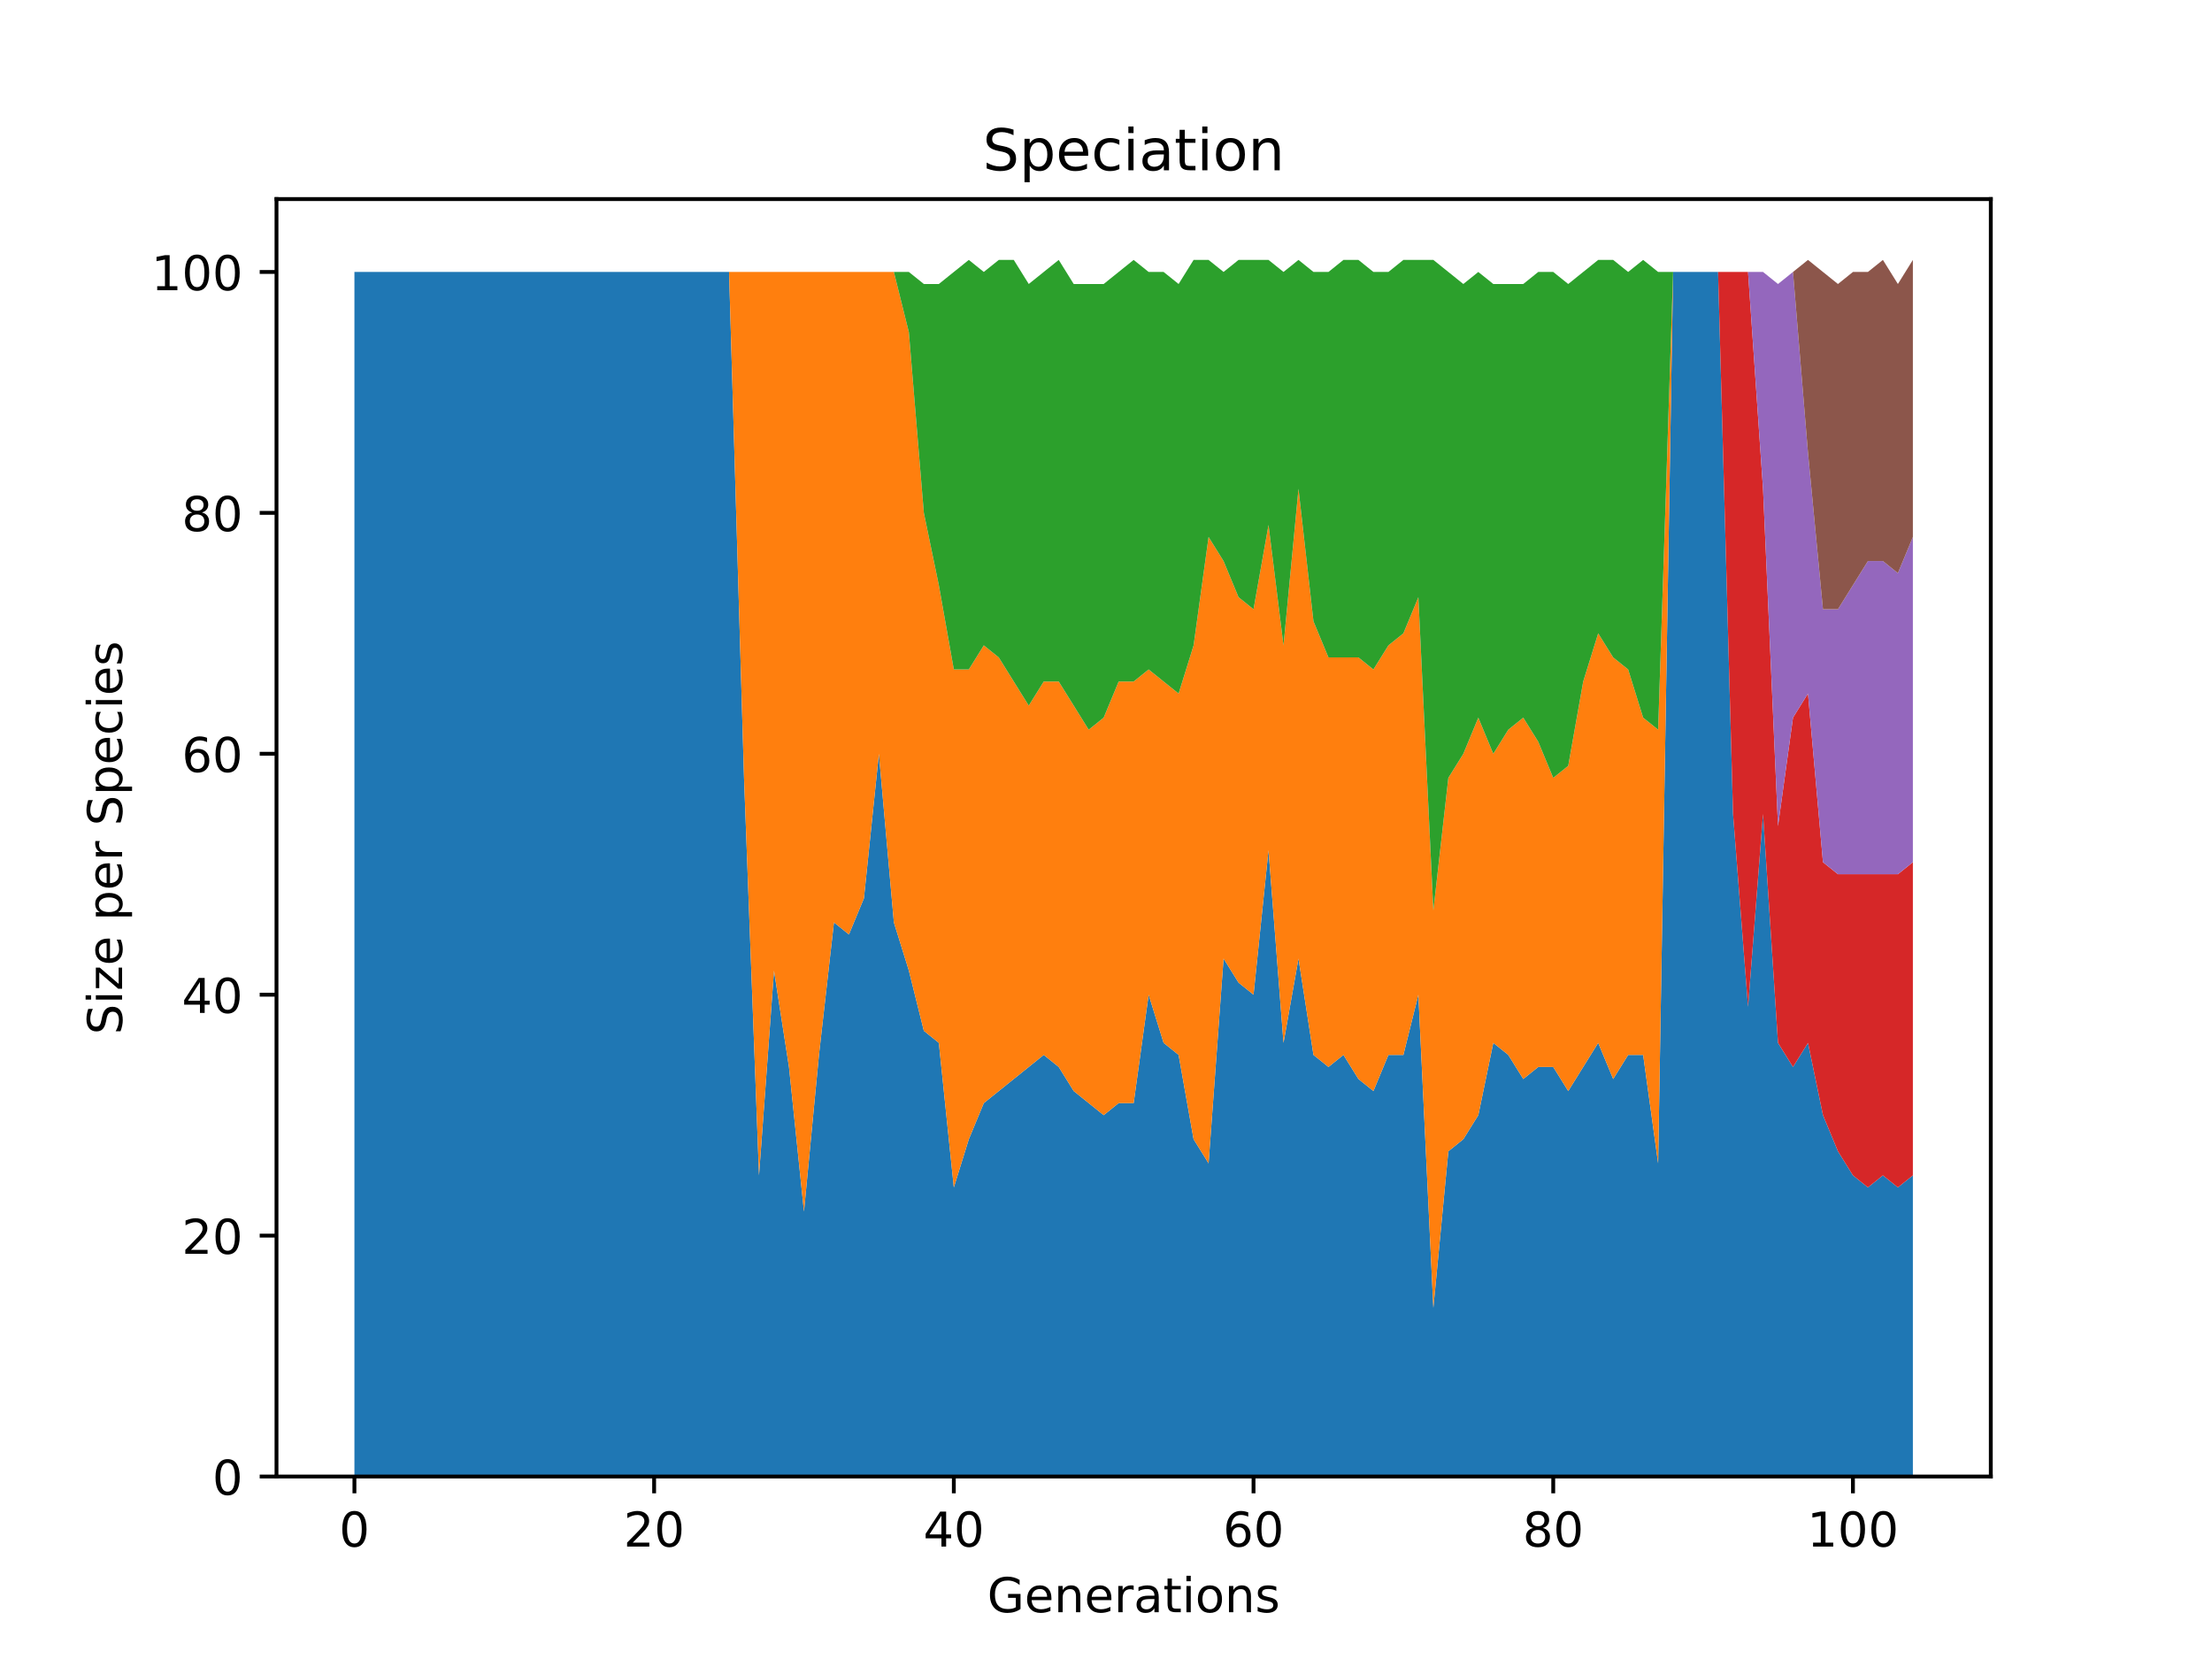 <?xml version="1.0" encoding="utf-8" standalone="no"?>
<!DOCTYPE svg PUBLIC "-//W3C//DTD SVG 1.1//EN"
  "http://www.w3.org/Graphics/SVG/1.1/DTD/svg11.dtd">
<!-- Created with matplotlib (https://matplotlib.org/) -->
<svg height="345.6pt" version="1.1" viewBox="0 0 460.8 345.6" width="460.8pt" xmlns="http://www.w3.org/2000/svg" xmlns:xlink="http://www.w3.org/1999/xlink">
 <defs>
  <style type="text/css">*{stroke-linecap:butt;stroke-linejoin:round;}</style>
 </defs>
 <g id="figure_1">
  <g id="patch_1">
   <path d="M 0 345.6 
L 460.8 345.6 
L 460.8 0 
L 0 0 
z
" style="fill:#ffffff;"/>
  </g>
  <g id="axes_1">
   <g id="patch_2">
    <path d="M 57.6 307.584 
L 414.72 307.584 
L 414.72 41.472 
L 57.6 41.472 
z
" style="fill:#ffffff;"/>
   </g>
   <g id="PolyCollection_1">
    <path clip-path="url(#p8cabf99fcb)" d="M 73.833 56.653 
L 73.833 307.584 
L 76.954 307.584 
L 80.076 307.584 
L 83.198 307.584 
L 86.319 307.584 
L 89.441 307.584 
L 92.563 307.584 
L 95.684 307.584 
L 98.806 307.584 
L 101.928 307.584 
L 105.05 307.584 
L 108.171 307.584 
L 111.293 307.584 
L 114.415 307.584 
L 117.536 307.584 
L 120.658 307.584 
L 123.78 307.584 
L 126.901 307.584 
L 130.023 307.584 
L 133.145 307.584 
L 136.266 307.584 
L 139.388 307.584 
L 142.51 307.584 
L 145.631 307.584 
L 148.753 307.584 
L 151.875 307.584 
L 154.996 307.584 
L 158.118 307.584 
L 161.24 307.584 
L 164.361 307.584 
L 167.483 307.584 
L 170.605 307.584 
L 173.726 307.584 
L 176.848 307.584 
L 179.97 307.584 
L 183.091 307.584 
L 186.213 307.584 
L 189.335 307.584 
L 192.457 307.584 
L 195.578 307.584 
L 198.7 307.584 
L 201.822 307.584 
L 204.943 307.584 
L 208.065 307.584 
L 211.187 307.584 
L 214.308 307.584 
L 217.43 307.584 
L 220.552 307.584 
L 223.673 307.584 
L 226.795 307.584 
L 229.917 307.584 
L 233.038 307.584 
L 236.16 307.584 
L 239.282 307.584 
L 242.403 307.584 
L 245.525 307.584 
L 248.647 307.584 
L 251.768 307.584 
L 254.89 307.584 
L 258.012 307.584 
L 261.133 307.584 
L 264.255 307.584 
L 267.377 307.584 
L 270.498 307.584 
L 273.62 307.584 
L 276.742 307.584 
L 279.863 307.584 
L 282.985 307.584 
L 286.107 307.584 
L 289.229 307.584 
L 292.35 307.584 
L 295.472 307.584 
L 298.594 307.584 
L 301.715 307.584 
L 304.837 307.584 
L 307.959 307.584 
L 311.08 307.584 
L 314.202 307.584 
L 317.324 307.584 
L 320.445 307.584 
L 323.567 307.584 
L 326.689 307.584 
L 329.81 307.584 
L 332.932 307.584 
L 336.054 307.584 
L 339.175 307.584 
L 342.297 307.584 
L 345.419 307.584 
L 348.54 307.584 
L 351.662 307.584 
L 354.784 307.584 
L 357.905 307.584 
L 361.027 307.584 
L 364.149 307.584 
L 367.27 307.584 
L 370.392 307.584 
L 373.514 307.584 
L 376.636 307.584 
L 379.757 307.584 
L 382.879 307.584 
L 386.001 307.584 
L 389.122 307.584 
L 392.244 307.584 
L 395.366 307.584 
L 398.487 307.584 
L 398.487 244.851 
L 398.487 244.851 
L 395.366 247.361 
L 392.244 244.851 
L 389.122 247.361 
L 386.001 244.851 
L 382.879 239.833 
L 379.757 232.305 
L 376.636 217.249 
L 373.514 222.268 
L 370.392 217.249 
L 367.27 169.572 
L 364.149 209.721 
L 361.027 169.572 
L 357.905 56.653 
L 354.784 56.653 
L 351.662 56.653 
L 348.54 56.653 
L 345.419 242.342 
L 342.297 219.758 
L 339.175 219.758 
L 336.054 224.777 
L 332.932 217.249 
L 329.81 222.268 
L 326.689 227.286 
L 323.567 222.268 
L 320.445 222.268 
L 317.324 224.777 
L 314.202 219.758 
L 311.08 217.249 
L 307.959 232.305 
L 304.837 237.323 
L 301.715 239.833 
L 298.594 272.454 
L 295.472 207.212 
L 292.35 219.758 
L 289.229 219.758 
L 286.107 227.286 
L 282.985 224.777 
L 279.863 219.758 
L 276.742 222.268 
L 273.62 219.758 
L 270.498 199.684 
L 267.377 217.249 
L 264.255 177.1 
L 261.133 207.212 
L 258.012 204.702 
L 254.89 199.684 
L 251.768 242.342 
L 248.647 237.323 
L 245.525 219.758 
L 242.403 217.249 
L 239.282 207.212 
L 236.16 229.795 
L 233.038 229.795 
L 229.917 232.305 
L 226.795 229.795 
L 223.673 227.286 
L 220.552 222.268 
L 217.43 219.758 
L 214.308 222.268 
L 211.187 224.777 
L 208.065 227.286 
L 204.943 229.795 
L 201.822 237.323 
L 198.7 247.361 
L 195.578 217.249 
L 192.457 214.74 
L 189.335 202.193 
L 186.213 192.156 
L 183.091 157.026 
L 179.97 187.137 
L 176.848 194.665 
L 173.726 192.156 
L 170.605 219.758 
L 167.483 252.379 
L 164.361 222.268 
L 161.24 202.193 
L 158.118 244.851 
L 154.996 162.044 
L 151.875 56.653 
L 148.753 56.653 
L 145.631 56.653 
L 142.51 56.653 
L 139.388 56.653 
L 136.266 56.653 
L 133.145 56.653 
L 130.023 56.653 
L 126.901 56.653 
L 123.78 56.653 
L 120.658 56.653 
L 117.536 56.653 
L 114.415 56.653 
L 111.293 56.653 
L 108.171 56.653 
L 105.05 56.653 
L 101.928 56.653 
L 98.806 56.653 
L 95.684 56.653 
L 92.563 56.653 
L 89.441 56.653 
L 86.319 56.653 
L 83.198 56.653 
L 80.076 56.653 
L 76.954 56.653 
L 73.833 56.653 
z
" style="fill:#1f77b4;"/>
   </g>
   <g id="PolyCollection_2">
    <path clip-path="url(#p8cabf99fcb)" d="M 73.833 56.653 
L 73.833 56.653 
L 76.954 56.653 
L 80.076 56.653 
L 83.198 56.653 
L 86.319 56.653 
L 89.441 56.653 
L 92.563 56.653 
L 95.684 56.653 
L 98.806 56.653 
L 101.928 56.653 
L 105.05 56.653 
L 108.171 56.653 
L 111.293 56.653 
L 114.415 56.653 
L 117.536 56.653 
L 120.658 56.653 
L 123.78 56.653 
L 126.901 56.653 
L 130.023 56.653 
L 133.145 56.653 
L 136.266 56.653 
L 139.388 56.653 
L 142.51 56.653 
L 145.631 56.653 
L 148.753 56.653 
L 151.875 56.653 
L 154.996 162.044 
L 158.118 244.851 
L 161.24 202.193 
L 164.361 222.268 
L 167.483 252.379 
L 170.605 219.758 
L 173.726 192.156 
L 176.848 194.665 
L 179.97 187.137 
L 183.091 157.026 
L 186.213 192.156 
L 189.335 202.193 
L 192.457 214.74 
L 195.578 217.249 
L 198.7 247.361 
L 201.822 237.323 
L 204.943 229.795 
L 208.065 227.286 
L 211.187 224.777 
L 214.308 222.268 
L 217.43 219.758 
L 220.552 222.268 
L 223.673 227.286 
L 226.795 229.795 
L 229.917 232.305 
L 233.038 229.795 
L 236.16 229.795 
L 239.282 207.212 
L 242.403 217.249 
L 245.525 219.758 
L 248.647 237.323 
L 251.768 242.342 
L 254.89 199.684 
L 258.012 204.702 
L 261.133 207.212 
L 264.255 177.1 
L 267.377 217.249 
L 270.498 199.684 
L 273.62 219.758 
L 276.742 222.268 
L 279.863 219.758 
L 282.985 224.777 
L 286.107 227.286 
L 289.229 219.758 
L 292.35 219.758 
L 295.472 207.212 
L 298.594 272.454 
L 301.715 239.833 
L 304.837 237.323 
L 307.959 232.305 
L 311.08 217.249 
L 314.202 219.758 
L 317.324 224.777 
L 320.445 222.268 
L 323.567 222.268 
L 326.689 227.286 
L 329.81 222.268 
L 332.932 217.249 
L 336.054 224.777 
L 339.175 219.758 
L 342.297 219.758 
L 345.419 242.342 
L 348.54 56.653 
L 351.662 56.653 
L 354.784 56.653 
L 357.905 56.653 
L 361.027 169.572 
L 364.149 209.721 
L 367.27 169.572 
L 370.392 217.249 
L 373.514 222.268 
L 376.636 217.249 
L 379.757 232.305 
L 382.879 239.833 
L 386.001 244.851 
L 389.122 247.361 
L 392.244 244.851 
L 395.366 247.361 
L 398.487 244.851 
L 398.487 244.851 
L 398.487 244.851 
L 395.366 247.361 
L 392.244 244.851 
L 389.122 247.361 
L 386.001 244.851 
L 382.879 239.833 
L 379.757 232.305 
L 376.636 217.249 
L 373.514 222.268 
L 370.392 217.249 
L 367.27 169.572 
L 364.149 209.721 
L 361.027 169.572 
L 357.905 56.653 
L 354.784 56.653 
L 351.662 56.653 
L 348.54 56.653 
L 345.419 152.007 
L 342.297 149.498 
L 339.175 139.46 
L 336.054 136.951 
L 332.932 131.933 
L 329.81 141.97 
L 326.689 159.535 
L 323.567 162.044 
L 320.445 154.516 
L 317.324 149.498 
L 314.202 152.007 
L 311.08 157.026 
L 307.959 149.498 
L 304.837 157.026 
L 301.715 162.044 
L 298.594 189.647 
L 295.472 124.405 
L 292.35 131.933 
L 289.229 134.442 
L 286.107 139.46 
L 282.985 136.951 
L 279.863 136.951 
L 276.742 136.951 
L 273.62 129.423 
L 270.498 101.821 
L 267.377 134.442 
L 264.255 109.349 
L 261.133 126.914 
L 258.012 124.405 
L 254.89 116.877 
L 251.768 111.858 
L 248.647 134.442 
L 245.525 144.479 
L 242.403 141.97 
L 239.282 139.46 
L 236.16 141.97 
L 233.038 141.97 
L 229.917 149.498 
L 226.795 152.007 
L 223.673 146.988 
L 220.552 141.97 
L 217.43 141.97 
L 214.308 146.988 
L 211.187 141.97 
L 208.065 136.951 
L 204.943 134.442 
L 201.822 139.46 
L 198.7 139.46 
L 195.578 121.895 
L 192.457 106.839 
L 189.335 69.2 
L 186.213 56.653 
L 183.091 56.653 
L 179.97 56.653 
L 176.848 56.653 
L 173.726 56.653 
L 170.605 56.653 
L 167.483 56.653 
L 164.361 56.653 
L 161.24 56.653 
L 158.118 56.653 
L 154.996 56.653 
L 151.875 56.653 
L 148.753 56.653 
L 145.631 56.653 
L 142.51 56.653 
L 139.388 56.653 
L 136.266 56.653 
L 133.145 56.653 
L 130.023 56.653 
L 126.901 56.653 
L 123.78 56.653 
L 120.658 56.653 
L 117.536 56.653 
L 114.415 56.653 
L 111.293 56.653 
L 108.171 56.653 
L 105.05 56.653 
L 101.928 56.653 
L 98.806 56.653 
L 95.684 56.653 
L 92.563 56.653 
L 89.441 56.653 
L 86.319 56.653 
L 83.198 56.653 
L 80.076 56.653 
L 76.954 56.653 
L 73.833 56.653 
z
" style="fill:#ff7f0e;"/>
   </g>
   <g id="PolyCollection_3">
    <path clip-path="url(#p8cabf99fcb)" d="M 73.833 56.653 
L 73.833 56.653 
L 76.954 56.653 
L 80.076 56.653 
L 83.198 56.653 
L 86.319 56.653 
L 89.441 56.653 
L 92.563 56.653 
L 95.684 56.653 
L 98.806 56.653 
L 101.928 56.653 
L 105.05 56.653 
L 108.171 56.653 
L 111.293 56.653 
L 114.415 56.653 
L 117.536 56.653 
L 120.658 56.653 
L 123.78 56.653 
L 126.901 56.653 
L 130.023 56.653 
L 133.145 56.653 
L 136.266 56.653 
L 139.388 56.653 
L 142.51 56.653 
L 145.631 56.653 
L 148.753 56.653 
L 151.875 56.653 
L 154.996 56.653 
L 158.118 56.653 
L 161.24 56.653 
L 164.361 56.653 
L 167.483 56.653 
L 170.605 56.653 
L 173.726 56.653 
L 176.848 56.653 
L 179.97 56.653 
L 183.091 56.653 
L 186.213 56.653 
L 189.335 69.2 
L 192.457 106.839 
L 195.578 121.895 
L 198.7 139.46 
L 201.822 139.46 
L 204.943 134.442 
L 208.065 136.951 
L 211.187 141.97 
L 214.308 146.988 
L 217.43 141.97 
L 220.552 141.97 
L 223.673 146.988 
L 226.795 152.007 
L 229.917 149.498 
L 233.038 141.97 
L 236.16 141.97 
L 239.282 139.46 
L 242.403 141.97 
L 245.525 144.479 
L 248.647 134.442 
L 251.768 111.858 
L 254.89 116.877 
L 258.012 124.405 
L 261.133 126.914 
L 264.255 109.349 
L 267.377 134.442 
L 270.498 101.821 
L 273.62 129.423 
L 276.742 136.951 
L 279.863 136.951 
L 282.985 136.951 
L 286.107 139.46 
L 289.229 134.442 
L 292.35 131.933 
L 295.472 124.405 
L 298.594 189.647 
L 301.715 162.044 
L 304.837 157.026 
L 307.959 149.498 
L 311.08 157.026 
L 314.202 152.007 
L 317.324 149.498 
L 320.445 154.516 
L 323.567 162.044 
L 326.689 159.535 
L 329.81 141.97 
L 332.932 131.933 
L 336.054 136.951 
L 339.175 139.46 
L 342.297 149.498 
L 345.419 152.007 
L 348.54 56.653 
L 351.662 56.653 
L 354.784 56.653 
L 357.905 56.653 
L 361.027 169.572 
L 364.149 209.721 
L 367.27 169.572 
L 370.392 217.249 
L 373.514 222.268 
L 376.636 217.249 
L 379.757 232.305 
L 382.879 239.833 
L 386.001 244.851 
L 389.122 247.361 
L 392.244 244.851 
L 395.366 247.361 
L 398.487 244.851 
L 398.487 244.851 
L 398.487 244.851 
L 395.366 247.361 
L 392.244 244.851 
L 389.122 247.361 
L 386.001 244.851 
L 382.879 239.833 
L 379.757 232.305 
L 376.636 217.249 
L 373.514 222.268 
L 370.392 217.249 
L 367.27 169.572 
L 364.149 209.721 
L 361.027 169.572 
L 357.905 56.653 
L 354.784 56.653 
L 351.662 56.653 
L 348.54 56.653 
L 345.419 56.653 
L 342.297 54.144 
L 339.175 56.653 
L 336.054 54.144 
L 332.932 54.144 
L 329.81 56.653 
L 326.689 59.163 
L 323.567 56.653 
L 320.445 56.653 
L 317.324 59.163 
L 314.202 59.163 
L 311.08 59.163 
L 307.959 56.653 
L 304.837 59.163 
L 301.715 56.653 
L 298.594 54.144 
L 295.472 54.144 
L 292.35 54.144 
L 289.229 56.653 
L 286.107 56.653 
L 282.985 54.144 
L 279.863 54.144 
L 276.742 56.653 
L 273.62 56.653 
L 270.498 54.144 
L 267.377 56.653 
L 264.255 54.144 
L 261.133 54.144 
L 258.012 54.144 
L 254.89 56.653 
L 251.768 54.144 
L 248.647 54.144 
L 245.525 59.163 
L 242.403 56.653 
L 239.282 56.653 
L 236.16 54.144 
L 233.038 56.653 
L 229.917 59.163 
L 226.795 59.163 
L 223.673 59.163 
L 220.552 54.144 
L 217.43 56.653 
L 214.308 59.163 
L 211.187 54.144 
L 208.065 54.144 
L 204.943 56.653 
L 201.822 54.144 
L 198.7 56.653 
L 195.578 59.163 
L 192.457 59.163 
L 189.335 56.653 
L 186.213 56.653 
L 183.091 56.653 
L 179.97 56.653 
L 176.848 56.653 
L 173.726 56.653 
L 170.605 56.653 
L 167.483 56.653 
L 164.361 56.653 
L 161.24 56.653 
L 158.118 56.653 
L 154.996 56.653 
L 151.875 56.653 
L 148.753 56.653 
L 145.631 56.653 
L 142.51 56.653 
L 139.388 56.653 
L 136.266 56.653 
L 133.145 56.653 
L 130.023 56.653 
L 126.901 56.653 
L 123.78 56.653 
L 120.658 56.653 
L 117.536 56.653 
L 114.415 56.653 
L 111.293 56.653 
L 108.171 56.653 
L 105.05 56.653 
L 101.928 56.653 
L 98.806 56.653 
L 95.684 56.653 
L 92.563 56.653 
L 89.441 56.653 
L 86.319 56.653 
L 83.198 56.653 
L 80.076 56.653 
L 76.954 56.653 
L 73.833 56.653 
z
" style="fill:#2ca02c;"/>
   </g>
   <g id="PolyCollection_4">
    <path clip-path="url(#p8cabf99fcb)" d="M 73.833 56.653 
L 73.833 56.653 
L 76.954 56.653 
L 80.076 56.653 
L 83.198 56.653 
L 86.319 56.653 
L 89.441 56.653 
L 92.563 56.653 
L 95.684 56.653 
L 98.806 56.653 
L 101.928 56.653 
L 105.05 56.653 
L 108.171 56.653 
L 111.293 56.653 
L 114.415 56.653 
L 117.536 56.653 
L 120.658 56.653 
L 123.78 56.653 
L 126.901 56.653 
L 130.023 56.653 
L 133.145 56.653 
L 136.266 56.653 
L 139.388 56.653 
L 142.51 56.653 
L 145.631 56.653 
L 148.753 56.653 
L 151.875 56.653 
L 154.996 56.653 
L 158.118 56.653 
L 161.24 56.653 
L 164.361 56.653 
L 167.483 56.653 
L 170.605 56.653 
L 173.726 56.653 
L 176.848 56.653 
L 179.97 56.653 
L 183.091 56.653 
L 186.213 56.653 
L 189.335 56.653 
L 192.457 59.163 
L 195.578 59.163 
L 198.7 56.653 
L 201.822 54.144 
L 204.943 56.653 
L 208.065 54.144 
L 211.187 54.144 
L 214.308 59.163 
L 217.43 56.653 
L 220.552 54.144 
L 223.673 59.163 
L 226.795 59.163 
L 229.917 59.163 
L 233.038 56.653 
L 236.16 54.144 
L 239.282 56.653 
L 242.403 56.653 
L 245.525 59.163 
L 248.647 54.144 
L 251.768 54.144 
L 254.89 56.653 
L 258.012 54.144 
L 261.133 54.144 
L 264.255 54.144 
L 267.377 56.653 
L 270.498 54.144 
L 273.62 56.653 
L 276.742 56.653 
L 279.863 54.144 
L 282.985 54.144 
L 286.107 56.653 
L 289.229 56.653 
L 292.35 54.144 
L 295.472 54.144 
L 298.594 54.144 
L 301.715 56.653 
L 304.837 59.163 
L 307.959 56.653 
L 311.08 59.163 
L 314.202 59.163 
L 317.324 59.163 
L 320.445 56.653 
L 323.567 56.653 
L 326.689 59.163 
L 329.81 56.653 
L 332.932 54.144 
L 336.054 54.144 
L 339.175 56.653 
L 342.297 54.144 
L 345.419 56.653 
L 348.54 56.653 
L 351.662 56.653 
L 354.784 56.653 
L 357.905 56.653 
L 361.027 169.572 
L 364.149 209.721 
L 367.27 169.572 
L 370.392 217.249 
L 373.514 222.268 
L 376.636 217.249 
L 379.757 232.305 
L 382.879 239.833 
L 386.001 244.851 
L 389.122 247.361 
L 392.244 244.851 
L 395.366 247.361 
L 398.487 244.851 
L 398.487 179.609 
L 398.487 179.609 
L 395.366 182.119 
L 392.244 182.119 
L 389.122 182.119 
L 386.001 182.119 
L 382.879 182.119 
L 379.757 179.609 
L 376.636 144.479 
L 373.514 149.498 
L 370.392 172.081 
L 367.27 101.821 
L 364.149 56.653 
L 361.027 56.653 
L 357.905 56.653 
L 354.784 56.653 
L 351.662 56.653 
L 348.54 56.653 
L 345.419 56.653 
L 342.297 54.144 
L 339.175 56.653 
L 336.054 54.144 
L 332.932 54.144 
L 329.81 56.653 
L 326.689 59.163 
L 323.567 56.653 
L 320.445 56.653 
L 317.324 59.163 
L 314.202 59.163 
L 311.08 59.163 
L 307.959 56.653 
L 304.837 59.163 
L 301.715 56.653 
L 298.594 54.144 
L 295.472 54.144 
L 292.35 54.144 
L 289.229 56.653 
L 286.107 56.653 
L 282.985 54.144 
L 279.863 54.144 
L 276.742 56.653 
L 273.62 56.653 
L 270.498 54.144 
L 267.377 56.653 
L 264.255 54.144 
L 261.133 54.144 
L 258.012 54.144 
L 254.89 56.653 
L 251.768 54.144 
L 248.647 54.144 
L 245.525 59.163 
L 242.403 56.653 
L 239.282 56.653 
L 236.16 54.144 
L 233.038 56.653 
L 229.917 59.163 
L 226.795 59.163 
L 223.673 59.163 
L 220.552 54.144 
L 217.43 56.653 
L 214.308 59.163 
L 211.187 54.144 
L 208.065 54.144 
L 204.943 56.653 
L 201.822 54.144 
L 198.7 56.653 
L 195.578 59.163 
L 192.457 59.163 
L 189.335 56.653 
L 186.213 56.653 
L 183.091 56.653 
L 179.97 56.653 
L 176.848 56.653 
L 173.726 56.653 
L 170.605 56.653 
L 167.483 56.653 
L 164.361 56.653 
L 161.24 56.653 
L 158.118 56.653 
L 154.996 56.653 
L 151.875 56.653 
L 148.753 56.653 
L 145.631 56.653 
L 142.51 56.653 
L 139.388 56.653 
L 136.266 56.653 
L 133.145 56.653 
L 130.023 56.653 
L 126.901 56.653 
L 123.78 56.653 
L 120.658 56.653 
L 117.536 56.653 
L 114.415 56.653 
L 111.293 56.653 
L 108.171 56.653 
L 105.05 56.653 
L 101.928 56.653 
L 98.806 56.653 
L 95.684 56.653 
L 92.563 56.653 
L 89.441 56.653 
L 86.319 56.653 
L 83.198 56.653 
L 80.076 56.653 
L 76.954 56.653 
L 73.833 56.653 
z
" style="fill:#d62728;"/>
   </g>
   <g id="PolyCollection_5">
    <path clip-path="url(#p8cabf99fcb)" d="M 73.833 56.653 
L 73.833 56.653 
L 76.954 56.653 
L 80.076 56.653 
L 83.198 56.653 
L 86.319 56.653 
L 89.441 56.653 
L 92.563 56.653 
L 95.684 56.653 
L 98.806 56.653 
L 101.928 56.653 
L 105.05 56.653 
L 108.171 56.653 
L 111.293 56.653 
L 114.415 56.653 
L 117.536 56.653 
L 120.658 56.653 
L 123.78 56.653 
L 126.901 56.653 
L 130.023 56.653 
L 133.145 56.653 
L 136.266 56.653 
L 139.388 56.653 
L 142.51 56.653 
L 145.631 56.653 
L 148.753 56.653 
L 151.875 56.653 
L 154.996 56.653 
L 158.118 56.653 
L 161.24 56.653 
L 164.361 56.653 
L 167.483 56.653 
L 170.605 56.653 
L 173.726 56.653 
L 176.848 56.653 
L 179.97 56.653 
L 183.091 56.653 
L 186.213 56.653 
L 189.335 56.653 
L 192.457 59.163 
L 195.578 59.163 
L 198.7 56.653 
L 201.822 54.144 
L 204.943 56.653 
L 208.065 54.144 
L 211.187 54.144 
L 214.308 59.163 
L 217.43 56.653 
L 220.552 54.144 
L 223.673 59.163 
L 226.795 59.163 
L 229.917 59.163 
L 233.038 56.653 
L 236.16 54.144 
L 239.282 56.653 
L 242.403 56.653 
L 245.525 59.163 
L 248.647 54.144 
L 251.768 54.144 
L 254.89 56.653 
L 258.012 54.144 
L 261.133 54.144 
L 264.255 54.144 
L 267.377 56.653 
L 270.498 54.144 
L 273.62 56.653 
L 276.742 56.653 
L 279.863 54.144 
L 282.985 54.144 
L 286.107 56.653 
L 289.229 56.653 
L 292.35 54.144 
L 295.472 54.144 
L 298.594 54.144 
L 301.715 56.653 
L 304.837 59.163 
L 307.959 56.653 
L 311.08 59.163 
L 314.202 59.163 
L 317.324 59.163 
L 320.445 56.653 
L 323.567 56.653 
L 326.689 59.163 
L 329.81 56.653 
L 332.932 54.144 
L 336.054 54.144 
L 339.175 56.653 
L 342.297 54.144 
L 345.419 56.653 
L 348.54 56.653 
L 351.662 56.653 
L 354.784 56.653 
L 357.905 56.653 
L 361.027 56.653 
L 364.149 56.653 
L 367.27 101.821 
L 370.392 172.081 
L 373.514 149.498 
L 376.636 144.479 
L 379.757 179.609 
L 382.879 182.119 
L 386.001 182.119 
L 389.122 182.119 
L 392.244 182.119 
L 395.366 182.119 
L 398.487 179.609 
L 398.487 111.858 
L 398.487 111.858 
L 395.366 119.386 
L 392.244 116.877 
L 389.122 116.877 
L 386.001 121.895 
L 382.879 126.914 
L 379.757 126.914 
L 376.636 94.293 
L 373.514 56.653 
L 370.392 59.163 
L 367.27 56.653 
L 364.149 56.653 
L 361.027 56.653 
L 357.905 56.653 
L 354.784 56.653 
L 351.662 56.653 
L 348.54 56.653 
L 345.419 56.653 
L 342.297 54.144 
L 339.175 56.653 
L 336.054 54.144 
L 332.932 54.144 
L 329.81 56.653 
L 326.689 59.163 
L 323.567 56.653 
L 320.445 56.653 
L 317.324 59.163 
L 314.202 59.163 
L 311.08 59.163 
L 307.959 56.653 
L 304.837 59.163 
L 301.715 56.653 
L 298.594 54.144 
L 295.472 54.144 
L 292.35 54.144 
L 289.229 56.653 
L 286.107 56.653 
L 282.985 54.144 
L 279.863 54.144 
L 276.742 56.653 
L 273.62 56.653 
L 270.498 54.144 
L 267.377 56.653 
L 264.255 54.144 
L 261.133 54.144 
L 258.012 54.144 
L 254.89 56.653 
L 251.768 54.144 
L 248.647 54.144 
L 245.525 59.163 
L 242.403 56.653 
L 239.282 56.653 
L 236.16 54.144 
L 233.038 56.653 
L 229.917 59.163 
L 226.795 59.163 
L 223.673 59.163 
L 220.552 54.144 
L 217.43 56.653 
L 214.308 59.163 
L 211.187 54.144 
L 208.065 54.144 
L 204.943 56.653 
L 201.822 54.144 
L 198.7 56.653 
L 195.578 59.163 
L 192.457 59.163 
L 189.335 56.653 
L 186.213 56.653 
L 183.091 56.653 
L 179.97 56.653 
L 176.848 56.653 
L 173.726 56.653 
L 170.605 56.653 
L 167.483 56.653 
L 164.361 56.653 
L 161.24 56.653 
L 158.118 56.653 
L 154.996 56.653 
L 151.875 56.653 
L 148.753 56.653 
L 145.631 56.653 
L 142.51 56.653 
L 139.388 56.653 
L 136.266 56.653 
L 133.145 56.653 
L 130.023 56.653 
L 126.901 56.653 
L 123.78 56.653 
L 120.658 56.653 
L 117.536 56.653 
L 114.415 56.653 
L 111.293 56.653 
L 108.171 56.653 
L 105.05 56.653 
L 101.928 56.653 
L 98.806 56.653 
L 95.684 56.653 
L 92.563 56.653 
L 89.441 56.653 
L 86.319 56.653 
L 83.198 56.653 
L 80.076 56.653 
L 76.954 56.653 
L 73.833 56.653 
z
" style="fill:#9467bd;"/>
   </g>
   <g id="PolyCollection_6">
    <path clip-path="url(#p8cabf99fcb)" d="M 73.833 56.653 
L 73.833 56.653 
L 76.954 56.653 
L 80.076 56.653 
L 83.198 56.653 
L 86.319 56.653 
L 89.441 56.653 
L 92.563 56.653 
L 95.684 56.653 
L 98.806 56.653 
L 101.928 56.653 
L 105.05 56.653 
L 108.171 56.653 
L 111.293 56.653 
L 114.415 56.653 
L 117.536 56.653 
L 120.658 56.653 
L 123.78 56.653 
L 126.901 56.653 
L 130.023 56.653 
L 133.145 56.653 
L 136.266 56.653 
L 139.388 56.653 
L 142.51 56.653 
L 145.631 56.653 
L 148.753 56.653 
L 151.875 56.653 
L 154.996 56.653 
L 158.118 56.653 
L 161.24 56.653 
L 164.361 56.653 
L 167.483 56.653 
L 170.605 56.653 
L 173.726 56.653 
L 176.848 56.653 
L 179.97 56.653 
L 183.091 56.653 
L 186.213 56.653 
L 189.335 56.653 
L 192.457 59.163 
L 195.578 59.163 
L 198.7 56.653 
L 201.822 54.144 
L 204.943 56.653 
L 208.065 54.144 
L 211.187 54.144 
L 214.308 59.163 
L 217.43 56.653 
L 220.552 54.144 
L 223.673 59.163 
L 226.795 59.163 
L 229.917 59.163 
L 233.038 56.653 
L 236.16 54.144 
L 239.282 56.653 
L 242.403 56.653 
L 245.525 59.163 
L 248.647 54.144 
L 251.768 54.144 
L 254.89 56.653 
L 258.012 54.144 
L 261.133 54.144 
L 264.255 54.144 
L 267.377 56.653 
L 270.498 54.144 
L 273.62 56.653 
L 276.742 56.653 
L 279.863 54.144 
L 282.985 54.144 
L 286.107 56.653 
L 289.229 56.653 
L 292.35 54.144 
L 295.472 54.144 
L 298.594 54.144 
L 301.715 56.653 
L 304.837 59.163 
L 307.959 56.653 
L 311.08 59.163 
L 314.202 59.163 
L 317.324 59.163 
L 320.445 56.653 
L 323.567 56.653 
L 326.689 59.163 
L 329.81 56.653 
L 332.932 54.144 
L 336.054 54.144 
L 339.175 56.653 
L 342.297 54.144 
L 345.419 56.653 
L 348.54 56.653 
L 351.662 56.653 
L 354.784 56.653 
L 357.905 56.653 
L 361.027 56.653 
L 364.149 56.653 
L 367.27 56.653 
L 370.392 59.163 
L 373.514 56.653 
L 376.636 94.293 
L 379.757 126.914 
L 382.879 126.914 
L 386.001 121.895 
L 389.122 116.877 
L 392.244 116.877 
L 395.366 119.386 
L 398.487 111.858 
L 398.487 54.144 
L 398.487 54.144 
L 395.366 59.163 
L 392.244 54.144 
L 389.122 56.653 
L 386.001 56.653 
L 382.879 59.163 
L 379.757 56.653 
L 376.636 54.144 
L 373.514 56.653 
L 370.392 59.163 
L 367.27 56.653 
L 364.149 56.653 
L 361.027 56.653 
L 357.905 56.653 
L 354.784 56.653 
L 351.662 56.653 
L 348.54 56.653 
L 345.419 56.653 
L 342.297 54.144 
L 339.175 56.653 
L 336.054 54.144 
L 332.932 54.144 
L 329.81 56.653 
L 326.689 59.163 
L 323.567 56.653 
L 320.445 56.653 
L 317.324 59.163 
L 314.202 59.163 
L 311.08 59.163 
L 307.959 56.653 
L 304.837 59.163 
L 301.715 56.653 
L 298.594 54.144 
L 295.472 54.144 
L 292.35 54.144 
L 289.229 56.653 
L 286.107 56.653 
L 282.985 54.144 
L 279.863 54.144 
L 276.742 56.653 
L 273.62 56.653 
L 270.498 54.144 
L 267.377 56.653 
L 264.255 54.144 
L 261.133 54.144 
L 258.012 54.144 
L 254.89 56.653 
L 251.768 54.144 
L 248.647 54.144 
L 245.525 59.163 
L 242.403 56.653 
L 239.282 56.653 
L 236.16 54.144 
L 233.038 56.653 
L 229.917 59.163 
L 226.795 59.163 
L 223.673 59.163 
L 220.552 54.144 
L 217.43 56.653 
L 214.308 59.163 
L 211.187 54.144 
L 208.065 54.144 
L 204.943 56.653 
L 201.822 54.144 
L 198.7 56.653 
L 195.578 59.163 
L 192.457 59.163 
L 189.335 56.653 
L 186.213 56.653 
L 183.091 56.653 
L 179.97 56.653 
L 176.848 56.653 
L 173.726 56.653 
L 170.605 56.653 
L 167.483 56.653 
L 164.361 56.653 
L 161.24 56.653 
L 158.118 56.653 
L 154.996 56.653 
L 151.875 56.653 
L 148.753 56.653 
L 145.631 56.653 
L 142.51 56.653 
L 139.388 56.653 
L 136.266 56.653 
L 133.145 56.653 
L 130.023 56.653 
L 126.901 56.653 
L 123.78 56.653 
L 120.658 56.653 
L 117.536 56.653 
L 114.415 56.653 
L 111.293 56.653 
L 108.171 56.653 
L 105.05 56.653 
L 101.928 56.653 
L 98.806 56.653 
L 95.684 56.653 
L 92.563 56.653 
L 89.441 56.653 
L 86.319 56.653 
L 83.198 56.653 
L 80.076 56.653 
L 76.954 56.653 
L 73.833 56.653 
z
" style="fill:#8c564b;"/>
   </g>
   <g id="matplotlib.axis_1">
    <g id="xtick_1">
     <g id="line2d_1">
      <defs>
       <path d="M 0 0 
L 0 3.5 
" id="m90bd803869" style="stroke:#000000;stroke-width:0.8;"/>
      </defs>
      <g>
       <use style="stroke:#000000;stroke-width:0.8;" x="73.833" xlink:href="#m90bd803869" y="307.584"/>
      </g>
     </g>
     <g id="text_1">
      <!-- 0 -->
      <g transform="translate(70.651 322.182)scale(0.1 -0.1)">
       <defs>
        <path d="M 31.781 66.406 
Q 24.172 66.406 20.328 58.906 
Q 16.5 51.422 16.5 36.375 
Q 16.5 21.391 20.328 13.891 
Q 24.172 6.391 31.781 6.391 
Q 39.453 6.391 43.281 13.891 
Q 47.125 21.391 47.125 36.375 
Q 47.125 51.422 43.281 58.906 
Q 39.453 66.406 31.781 66.406 
z
M 31.781 74.219 
Q 44.047 74.219 50.516 64.516 
Q 56.984 54.828 56.984 36.375 
Q 56.984 17.969 50.516 8.266 
Q 44.047 -1.422 31.781 -1.422 
Q 19.531 -1.422 13.062 8.266 
Q 6.594 17.969 6.594 36.375 
Q 6.594 54.828 13.062 64.516 
Q 19.531 74.219 31.781 74.219 
z
" id="DejaVuSans-48"/>
       </defs>
       <use xlink:href="#DejaVuSans-48"/>
      </g>
     </g>
    </g>
    <g id="xtick_2">
     <g id="line2d_2">
      <g>
       <use style="stroke:#000000;stroke-width:0.8;" x="136.266" xlink:href="#m90bd803869" y="307.584"/>
      </g>
     </g>
     <g id="text_2">
      <!-- 20 -->
      <g transform="translate(129.904 322.182)scale(0.1 -0.1)">
       <defs>
        <path d="M 19.188 8.297 
L 53.609 8.297 
L 53.609 0 
L 7.328 0 
L 7.328 8.297 
Q 12.938 14.109 22.625 23.891 
Q 32.328 33.688 34.812 36.531 
Q 39.547 41.844 41.422 45.531 
Q 43.312 49.219 43.312 52.781 
Q 43.312 58.594 39.234 62.25 
Q 35.156 65.922 28.609 65.922 
Q 23.969 65.922 18.812 64.312 
Q 13.672 62.703 7.812 59.422 
L 7.812 69.391 
Q 13.766 71.781 18.938 73 
Q 24.125 74.219 28.422 74.219 
Q 39.75 74.219 46.484 68.547 
Q 53.219 62.891 53.219 53.422 
Q 53.219 48.922 51.531 44.891 
Q 49.859 40.875 45.406 35.406 
Q 44.188 33.984 37.641 27.219 
Q 31.109 20.453 19.188 8.297 
z
" id="DejaVuSans-50"/>
       </defs>
       <use xlink:href="#DejaVuSans-50"/>
       <use x="63.623" xlink:href="#DejaVuSans-48"/>
      </g>
     </g>
    </g>
    <g id="xtick_3">
     <g id="line2d_3">
      <g>
       <use style="stroke:#000000;stroke-width:0.8;" x="198.7" xlink:href="#m90bd803869" y="307.584"/>
      </g>
     </g>
     <g id="text_3">
      <!-- 40 -->
      <g transform="translate(192.337 322.182)scale(0.1 -0.1)">
       <defs>
        <path d="M 37.797 64.312 
L 12.891 25.391 
L 37.797 25.391 
z
M 35.203 72.906 
L 47.609 72.906 
L 47.609 25.391 
L 58.016 25.391 
L 58.016 17.188 
L 47.609 17.188 
L 47.609 0 
L 37.797 0 
L 37.797 17.188 
L 4.891 17.188 
L 4.891 26.703 
z
" id="DejaVuSans-52"/>
       </defs>
       <use xlink:href="#DejaVuSans-52"/>
       <use x="63.623" xlink:href="#DejaVuSans-48"/>
      </g>
     </g>
    </g>
    <g id="xtick_4">
     <g id="line2d_4">
      <g>
       <use style="stroke:#000000;stroke-width:0.8;" x="261.133" xlink:href="#m90bd803869" y="307.584"/>
      </g>
     </g>
     <g id="text_4">
      <!-- 60 -->
      <g transform="translate(254.771 322.182)scale(0.1 -0.1)">
       <defs>
        <path d="M 33.016 40.375 
Q 26.375 40.375 22.484 35.828 
Q 18.609 31.297 18.609 23.391 
Q 18.609 15.531 22.484 10.953 
Q 26.375 6.391 33.016 6.391 
Q 39.656 6.391 43.531 10.953 
Q 47.406 15.531 47.406 23.391 
Q 47.406 31.297 43.531 35.828 
Q 39.656 40.375 33.016 40.375 
z
M 52.594 71.297 
L 52.594 62.312 
Q 48.875 64.062 45.094 64.984 
Q 41.312 65.922 37.594 65.922 
Q 27.828 65.922 22.672 59.328 
Q 17.531 52.734 16.797 39.406 
Q 19.672 43.656 24.016 45.922 
Q 28.375 48.188 33.594 48.188 
Q 44.578 48.188 50.953 41.516 
Q 57.328 34.859 57.328 23.391 
Q 57.328 12.156 50.688 5.359 
Q 44.047 -1.422 33.016 -1.422 
Q 20.359 -1.422 13.672 8.266 
Q 6.984 17.969 6.984 36.375 
Q 6.984 53.656 15.188 63.938 
Q 23.391 74.219 37.203 74.219 
Q 40.922 74.219 44.703 73.484 
Q 48.484 72.75 52.594 71.297 
z
" id="DejaVuSans-54"/>
       </defs>
       <use xlink:href="#DejaVuSans-54"/>
       <use x="63.623" xlink:href="#DejaVuSans-48"/>
      </g>
     </g>
    </g>
    <g id="xtick_5">
     <g id="line2d_5">
      <g>
       <use style="stroke:#000000;stroke-width:0.8;" x="323.567" xlink:href="#m90bd803869" y="307.584"/>
      </g>
     </g>
     <g id="text_5">
      <!-- 80 -->
      <g transform="translate(317.204 322.182)scale(0.1 -0.1)">
       <defs>
        <path d="M 31.781 34.625 
Q 24.75 34.625 20.719 30.859 
Q 16.703 27.094 16.703 20.516 
Q 16.703 13.922 20.719 10.156 
Q 24.75 6.391 31.781 6.391 
Q 38.812 6.391 42.859 10.172 
Q 46.922 13.969 46.922 20.516 
Q 46.922 27.094 42.891 30.859 
Q 38.875 34.625 31.781 34.625 
z
M 21.922 38.812 
Q 15.578 40.375 12.031 44.719 
Q 8.5 49.078 8.5 55.328 
Q 8.5 64.062 14.719 69.141 
Q 20.953 74.219 31.781 74.219 
Q 42.672 74.219 48.875 69.141 
Q 55.078 64.062 55.078 55.328 
Q 55.078 49.078 51.531 44.719 
Q 48 40.375 41.703 38.812 
Q 48.828 37.156 52.797 32.312 
Q 56.781 27.484 56.781 20.516 
Q 56.781 9.906 50.312 4.234 
Q 43.844 -1.422 31.781 -1.422 
Q 19.734 -1.422 13.25 4.234 
Q 6.781 9.906 6.781 20.516 
Q 6.781 27.484 10.781 32.312 
Q 14.797 37.156 21.922 38.812 
z
M 18.312 54.391 
Q 18.312 48.734 21.844 45.562 
Q 25.391 42.391 31.781 42.391 
Q 38.141 42.391 41.719 45.562 
Q 45.312 48.734 45.312 54.391 
Q 45.312 60.062 41.719 63.234 
Q 38.141 66.406 31.781 66.406 
Q 25.391 66.406 21.844 63.234 
Q 18.312 60.062 18.312 54.391 
z
" id="DejaVuSans-56"/>
       </defs>
       <use xlink:href="#DejaVuSans-56"/>
       <use x="63.623" xlink:href="#DejaVuSans-48"/>
      </g>
     </g>
    </g>
    <g id="xtick_6">
     <g id="line2d_6">
      <g>
       <use style="stroke:#000000;stroke-width:0.8;" x="386.001" xlink:href="#m90bd803869" y="307.584"/>
      </g>
     </g>
     <g id="text_6">
      <!-- 100 -->
      <g transform="translate(376.457 322.182)scale(0.1 -0.1)">
       <defs>
        <path d="M 12.406 8.297 
L 28.516 8.297 
L 28.516 63.922 
L 10.984 60.406 
L 10.984 69.391 
L 28.422 72.906 
L 38.281 72.906 
L 38.281 8.297 
L 54.391 8.297 
L 54.391 0 
L 12.406 0 
z
" id="DejaVuSans-49"/>
       </defs>
       <use xlink:href="#DejaVuSans-49"/>
       <use x="63.623" xlink:href="#DejaVuSans-48"/>
       <use x="127.246" xlink:href="#DejaVuSans-48"/>
      </g>
     </g>
    </g>
    <g id="text_7">
     <!-- Generations -->
     <g transform="translate(205.662 335.861)scale(0.1 -0.1)">
      <defs>
       <path d="M 59.516 10.406 
L 59.516 29.984 
L 43.406 29.984 
L 43.406 38.094 
L 69.281 38.094 
L 69.281 6.781 
Q 63.578 2.734 56.688 0.656 
Q 49.812 -1.422 42 -1.422 
Q 24.906 -1.422 15.25 8.562 
Q 5.609 18.562 5.609 36.375 
Q 5.609 54.25 15.25 64.234 
Q 24.906 74.219 42 74.219 
Q 49.125 74.219 55.547 72.453 
Q 61.969 70.703 67.391 67.281 
L 67.391 56.781 
Q 61.922 61.422 55.766 63.766 
Q 49.609 66.109 42.828 66.109 
Q 29.438 66.109 22.719 58.641 
Q 16.016 51.172 16.016 36.375 
Q 16.016 21.625 22.719 14.156 
Q 29.438 6.688 42.828 6.688 
Q 48.047 6.688 52.141 7.594 
Q 56.25 8.5 59.516 10.406 
z
" id="DejaVuSans-71"/>
       <path d="M 56.203 29.594 
L 56.203 25.203 
L 14.891 25.203 
Q 15.484 15.922 20.484 11.062 
Q 25.484 6.203 34.422 6.203 
Q 39.594 6.203 44.453 7.469 
Q 49.312 8.734 54.109 11.281 
L 54.109 2.781 
Q 49.266 0.734 44.188 -0.344 
Q 39.109 -1.422 33.891 -1.422 
Q 20.797 -1.422 13.156 6.188 
Q 5.516 13.812 5.516 26.812 
Q 5.516 40.234 12.766 48.109 
Q 20.016 56 32.328 56 
Q 43.359 56 49.781 48.891 
Q 56.203 41.797 56.203 29.594 
z
M 47.219 32.234 
Q 47.125 39.594 43.094 43.984 
Q 39.062 48.391 32.422 48.391 
Q 24.906 48.391 20.391 44.141 
Q 15.875 39.891 15.188 32.172 
z
" id="DejaVuSans-101"/>
       <path d="M 54.891 33.016 
L 54.891 0 
L 45.906 0 
L 45.906 32.719 
Q 45.906 40.484 42.875 44.328 
Q 39.844 48.188 33.797 48.188 
Q 26.516 48.188 22.312 43.547 
Q 18.109 38.922 18.109 30.906 
L 18.109 0 
L 9.078 0 
L 9.078 54.688 
L 18.109 54.688 
L 18.109 46.188 
Q 21.344 51.125 25.703 53.562 
Q 30.078 56 35.797 56 
Q 45.219 56 50.047 50.172 
Q 54.891 44.344 54.891 33.016 
z
" id="DejaVuSans-110"/>
       <path d="M 41.109 46.297 
Q 39.594 47.172 37.812 47.578 
Q 36.031 48 33.891 48 
Q 26.266 48 22.188 43.047 
Q 18.109 38.094 18.109 28.812 
L 18.109 0 
L 9.078 0 
L 9.078 54.688 
L 18.109 54.688 
L 18.109 46.188 
Q 20.953 51.172 25.484 53.578 
Q 30.031 56 36.531 56 
Q 37.453 56 38.578 55.875 
Q 39.703 55.766 41.062 55.516 
z
" id="DejaVuSans-114"/>
       <path d="M 34.281 27.484 
Q 23.391 27.484 19.188 25 
Q 14.984 22.516 14.984 16.5 
Q 14.984 11.719 18.141 8.906 
Q 21.297 6.109 26.703 6.109 
Q 34.188 6.109 38.703 11.406 
Q 43.219 16.703 43.219 25.484 
L 43.219 27.484 
z
M 52.203 31.203 
L 52.203 0 
L 43.219 0 
L 43.219 8.297 
Q 40.141 3.328 35.547 0.953 
Q 30.953 -1.422 24.312 -1.422 
Q 15.922 -1.422 10.953 3.297 
Q 6 8.016 6 15.922 
Q 6 25.141 12.172 29.828 
Q 18.359 34.516 30.609 34.516 
L 43.219 34.516 
L 43.219 35.406 
Q 43.219 41.609 39.141 45 
Q 35.062 48.391 27.688 48.391 
Q 23 48.391 18.547 47.266 
Q 14.109 46.141 10.016 43.891 
L 10.016 52.203 
Q 14.938 54.109 19.578 55.047 
Q 24.219 56 28.609 56 
Q 40.484 56 46.344 49.844 
Q 52.203 43.703 52.203 31.203 
z
" id="DejaVuSans-97"/>
       <path d="M 18.312 70.219 
L 18.312 54.688 
L 36.812 54.688 
L 36.812 47.703 
L 18.312 47.703 
L 18.312 18.016 
Q 18.312 11.328 20.141 9.422 
Q 21.969 7.516 27.594 7.516 
L 36.812 7.516 
L 36.812 0 
L 27.594 0 
Q 17.188 0 13.234 3.875 
Q 9.281 7.766 9.281 18.016 
L 9.281 47.703 
L 2.688 47.703 
L 2.688 54.688 
L 9.281 54.688 
L 9.281 70.219 
z
" id="DejaVuSans-116"/>
       <path d="M 9.422 54.688 
L 18.406 54.688 
L 18.406 0 
L 9.422 0 
z
M 9.422 75.984 
L 18.406 75.984 
L 18.406 64.594 
L 9.422 64.594 
z
" id="DejaVuSans-105"/>
       <path d="M 30.609 48.391 
Q 23.391 48.391 19.188 42.75 
Q 14.984 37.109 14.984 27.297 
Q 14.984 17.484 19.156 11.844 
Q 23.344 6.203 30.609 6.203 
Q 37.797 6.203 41.984 11.859 
Q 46.188 17.531 46.188 27.297 
Q 46.188 37.016 41.984 42.703 
Q 37.797 48.391 30.609 48.391 
z
M 30.609 56 
Q 42.328 56 49.016 48.375 
Q 55.719 40.766 55.719 27.297 
Q 55.719 13.875 49.016 6.219 
Q 42.328 -1.422 30.609 -1.422 
Q 18.844 -1.422 12.172 6.219 
Q 5.516 13.875 5.516 27.297 
Q 5.516 40.766 12.172 48.375 
Q 18.844 56 30.609 56 
z
" id="DejaVuSans-111"/>
       <path d="M 44.281 53.078 
L 44.281 44.578 
Q 40.484 46.531 36.375 47.5 
Q 32.281 48.484 27.875 48.484 
Q 21.188 48.484 17.844 46.438 
Q 14.5 44.391 14.5 40.281 
Q 14.5 37.156 16.891 35.375 
Q 19.281 33.594 26.516 31.984 
L 29.594 31.297 
Q 39.156 29.25 43.188 25.516 
Q 47.219 21.781 47.219 15.094 
Q 47.219 7.469 41.188 3.016 
Q 35.156 -1.422 24.609 -1.422 
Q 20.219 -1.422 15.453 -0.562 
Q 10.688 0.297 5.422 2 
L 5.422 11.281 
Q 10.406 8.688 15.234 7.391 
Q 20.062 6.109 24.812 6.109 
Q 31.156 6.109 34.562 8.281 
Q 37.984 10.453 37.984 14.406 
Q 37.984 18.062 35.516 20.016 
Q 33.062 21.969 24.703 23.781 
L 21.578 24.516 
Q 13.234 26.266 9.516 29.906 
Q 5.812 33.547 5.812 39.891 
Q 5.812 47.609 11.281 51.797 
Q 16.75 56 26.812 56 
Q 31.781 56 36.172 55.266 
Q 40.578 54.547 44.281 53.078 
z
" id="DejaVuSans-115"/>
      </defs>
      <use xlink:href="#DejaVuSans-71"/>
      <use x="77.49" xlink:href="#DejaVuSans-101"/>
      <use x="139.014" xlink:href="#DejaVuSans-110"/>
      <use x="202.393" xlink:href="#DejaVuSans-101"/>
      <use x="263.916" xlink:href="#DejaVuSans-114"/>
      <use x="305.029" xlink:href="#DejaVuSans-97"/>
      <use x="366.309" xlink:href="#DejaVuSans-116"/>
      <use x="405.518" xlink:href="#DejaVuSans-105"/>
      <use x="433.301" xlink:href="#DejaVuSans-111"/>
      <use x="494.482" xlink:href="#DejaVuSans-110"/>
      <use x="557.861" xlink:href="#DejaVuSans-115"/>
     </g>
    </g>
   </g>
   <g id="matplotlib.axis_2">
    <g id="ytick_1">
     <g id="line2d_7">
      <defs>
       <path d="M 0 0 
L -3.5 0 
" id="m9a4adab038" style="stroke:#000000;stroke-width:0.8;"/>
      </defs>
      <g>
       <use style="stroke:#000000;stroke-width:0.8;" x="57.6" xlink:href="#m9a4adab038" y="307.584"/>
      </g>
     </g>
     <g id="text_8">
      <!-- 0 -->
      <g transform="translate(44.237 311.383)scale(0.1 -0.1)">
       <use xlink:href="#DejaVuSans-48"/>
      </g>
     </g>
    </g>
    <g id="ytick_2">
     <g id="line2d_8">
      <g>
       <use style="stroke:#000000;stroke-width:0.8;" x="57.6" xlink:href="#m9a4adab038" y="257.398"/>
      </g>
     </g>
     <g id="text_9">
      <!-- 20 -->
      <g transform="translate(37.875 261.197)scale(0.1 -0.1)">
       <use xlink:href="#DejaVuSans-50"/>
       <use x="63.623" xlink:href="#DejaVuSans-48"/>
      </g>
     </g>
    </g>
    <g id="ytick_3">
     <g id="line2d_9">
      <g>
       <use style="stroke:#000000;stroke-width:0.8;" x="57.6" xlink:href="#m9a4adab038" y="207.212"/>
      </g>
     </g>
     <g id="text_10">
      <!-- 40 -->
      <g transform="translate(37.875 211.011)scale(0.1 -0.1)">
       <use xlink:href="#DejaVuSans-52"/>
       <use x="63.623" xlink:href="#DejaVuSans-48"/>
      </g>
     </g>
    </g>
    <g id="ytick_4">
     <g id="line2d_10">
      <g>
       <use style="stroke:#000000;stroke-width:0.8;" x="57.6" xlink:href="#m9a4adab038" y="157.026"/>
      </g>
     </g>
     <g id="text_11">
      <!-- 60 -->
      <g transform="translate(37.875 160.825)scale(0.1 -0.1)">
       <use xlink:href="#DejaVuSans-54"/>
       <use x="63.623" xlink:href="#DejaVuSans-48"/>
      </g>
     </g>
    </g>
    <g id="ytick_5">
     <g id="line2d_11">
      <g>
       <use style="stroke:#000000;stroke-width:0.8;" x="57.6" xlink:href="#m9a4adab038" y="106.839"/>
      </g>
     </g>
     <g id="text_12">
      <!-- 80 -->
      <g transform="translate(37.875 110.639)scale(0.1 -0.1)">
       <use xlink:href="#DejaVuSans-56"/>
       <use x="63.623" xlink:href="#DejaVuSans-48"/>
      </g>
     </g>
    </g>
    <g id="ytick_6">
     <g id="line2d_12">
      <g>
       <use style="stroke:#000000;stroke-width:0.8;" x="57.6" xlink:href="#m9a4adab038" y="56.653"/>
      </g>
     </g>
     <g id="text_13">
      <!-- 100 -->
      <g transform="translate(31.512 60.453)scale(0.1 -0.1)">
       <use xlink:href="#DejaVuSans-49"/>
       <use x="63.623" xlink:href="#DejaVuSans-48"/>
       <use x="127.246" xlink:href="#DejaVuSans-48"/>
      </g>
     </g>
    </g>
    <g id="text_14">
     <!-- Size per Species -->
     <g transform="translate(25.433 215.521)rotate(-90)scale(0.1 -0.1)">
      <defs>
       <path d="M 53.516 70.516 
L 53.516 60.891 
Q 47.906 63.578 42.922 64.891 
Q 37.938 66.219 33.297 66.219 
Q 25.25 66.219 20.875 63.094 
Q 16.5 59.969 16.5 54.203 
Q 16.5 49.359 19.406 46.891 
Q 22.312 44.438 30.422 42.922 
L 36.375 41.703 
Q 47.406 39.594 52.656 34.297 
Q 57.906 29 57.906 20.125 
Q 57.906 9.516 50.797 4.047 
Q 43.703 -1.422 29.984 -1.422 
Q 24.812 -1.422 18.969 -0.25 
Q 13.141 0.922 6.891 3.219 
L 6.891 13.375 
Q 12.891 10.016 18.656 8.297 
Q 24.422 6.594 29.984 6.594 
Q 38.422 6.594 43.016 9.906 
Q 47.609 13.234 47.609 19.391 
Q 47.609 24.75 44.312 27.781 
Q 41.016 30.812 33.5 32.328 
L 27.484 33.5 
Q 16.453 35.688 11.516 40.375 
Q 6.594 45.062 6.594 53.422 
Q 6.594 63.094 13.406 68.656 
Q 20.219 74.219 32.172 74.219 
Q 37.312 74.219 42.625 73.281 
Q 47.953 72.359 53.516 70.516 
z
" id="DejaVuSans-83"/>
       <path d="M 5.516 54.688 
L 48.188 54.688 
L 48.188 46.484 
L 14.406 7.172 
L 48.188 7.172 
L 48.188 0 
L 4.297 0 
L 4.297 8.203 
L 38.094 47.516 
L 5.516 47.516 
z
" id="DejaVuSans-122"/>
       <path id="DejaVuSans-32"/>
       <path d="M 18.109 8.203 
L 18.109 -20.797 
L 9.078 -20.797 
L 9.078 54.688 
L 18.109 54.688 
L 18.109 46.391 
Q 20.953 51.266 25.266 53.625 
Q 29.594 56 35.594 56 
Q 45.562 56 51.781 48.094 
Q 58.016 40.188 58.016 27.297 
Q 58.016 14.406 51.781 6.484 
Q 45.562 -1.422 35.594 -1.422 
Q 29.594 -1.422 25.266 0.953 
Q 20.953 3.328 18.109 8.203 
z
M 48.688 27.297 
Q 48.688 37.203 44.609 42.844 
Q 40.531 48.484 33.406 48.484 
Q 26.266 48.484 22.188 42.844 
Q 18.109 37.203 18.109 27.297 
Q 18.109 17.391 22.188 11.75 
Q 26.266 6.109 33.406 6.109 
Q 40.531 6.109 44.609 11.75 
Q 48.688 17.391 48.688 27.297 
z
" id="DejaVuSans-112"/>
       <path d="M 48.781 52.594 
L 48.781 44.188 
Q 44.969 46.297 41.141 47.344 
Q 37.312 48.391 33.406 48.391 
Q 24.656 48.391 19.812 42.844 
Q 14.984 37.312 14.984 27.297 
Q 14.984 17.281 19.812 11.734 
Q 24.656 6.203 33.406 6.203 
Q 37.312 6.203 41.141 7.25 
Q 44.969 8.297 48.781 10.406 
L 48.781 2.094 
Q 45.016 0.344 40.984 -0.531 
Q 36.969 -1.422 32.422 -1.422 
Q 20.062 -1.422 12.781 6.344 
Q 5.516 14.109 5.516 27.297 
Q 5.516 40.672 12.859 48.328 
Q 20.219 56 33.016 56 
Q 37.156 56 41.109 55.141 
Q 45.062 54.297 48.781 52.594 
z
" id="DejaVuSans-99"/>
      </defs>
      <use xlink:href="#DejaVuSans-83"/>
      <use x="63.477" xlink:href="#DejaVuSans-105"/>
      <use x="91.26" xlink:href="#DejaVuSans-122"/>
      <use x="143.75" xlink:href="#DejaVuSans-101"/>
      <use x="205.273" xlink:href="#DejaVuSans-32"/>
      <use x="237.061" xlink:href="#DejaVuSans-112"/>
      <use x="300.537" xlink:href="#DejaVuSans-101"/>
      <use x="362.061" xlink:href="#DejaVuSans-114"/>
      <use x="403.174" xlink:href="#DejaVuSans-32"/>
      <use x="434.961" xlink:href="#DejaVuSans-83"/>
      <use x="498.438" xlink:href="#DejaVuSans-112"/>
      <use x="561.914" xlink:href="#DejaVuSans-101"/>
      <use x="623.438" xlink:href="#DejaVuSans-99"/>
      <use x="678.418" xlink:href="#DejaVuSans-105"/>
      <use x="706.201" xlink:href="#DejaVuSans-101"/>
      <use x="767.725" xlink:href="#DejaVuSans-115"/>
     </g>
    </g>
   </g>
   <g id="patch_3">
    <path d="M 57.6 307.584 
L 57.6 41.472 
" style="fill:none;stroke:#000000;stroke-linecap:square;stroke-linejoin:miter;stroke-width:0.8;"/>
   </g>
   <g id="patch_4">
    <path d="M 414.72 307.584 
L 414.72 41.472 
" style="fill:none;stroke:#000000;stroke-linecap:square;stroke-linejoin:miter;stroke-width:0.8;"/>
   </g>
   <g id="patch_5">
    <path d="M 57.6 307.584 
L 414.72 307.584 
" style="fill:none;stroke:#000000;stroke-linecap:square;stroke-linejoin:miter;stroke-width:0.8;"/>
   </g>
   <g id="patch_6">
    <path d="M 57.6 41.472 
L 414.72 41.472 
" style="fill:none;stroke:#000000;stroke-linecap:square;stroke-linejoin:miter;stroke-width:0.8;"/>
   </g>
   <g id="text_15">
    <!-- Speciation -->
    <g transform="translate(204.714 35.472)scale(0.12 -0.12)">
     <use xlink:href="#DejaVuSans-83"/>
     <use x="63.477" xlink:href="#DejaVuSans-112"/>
     <use x="126.953" xlink:href="#DejaVuSans-101"/>
     <use x="188.477" xlink:href="#DejaVuSans-99"/>
     <use x="243.457" xlink:href="#DejaVuSans-105"/>
     <use x="271.24" xlink:href="#DejaVuSans-97"/>
     <use x="332.52" xlink:href="#DejaVuSans-116"/>
     <use x="371.729" xlink:href="#DejaVuSans-105"/>
     <use x="399.512" xlink:href="#DejaVuSans-111"/>
     <use x="460.693" xlink:href="#DejaVuSans-110"/>
    </g>
   </g>
  </g>
 </g>
 <defs>
  <clipPath id="p8cabf99fcb">
   <rect height="266.112" width="357.12" x="57.6" y="41.472"/>
  </clipPath>
 </defs>
</svg>
